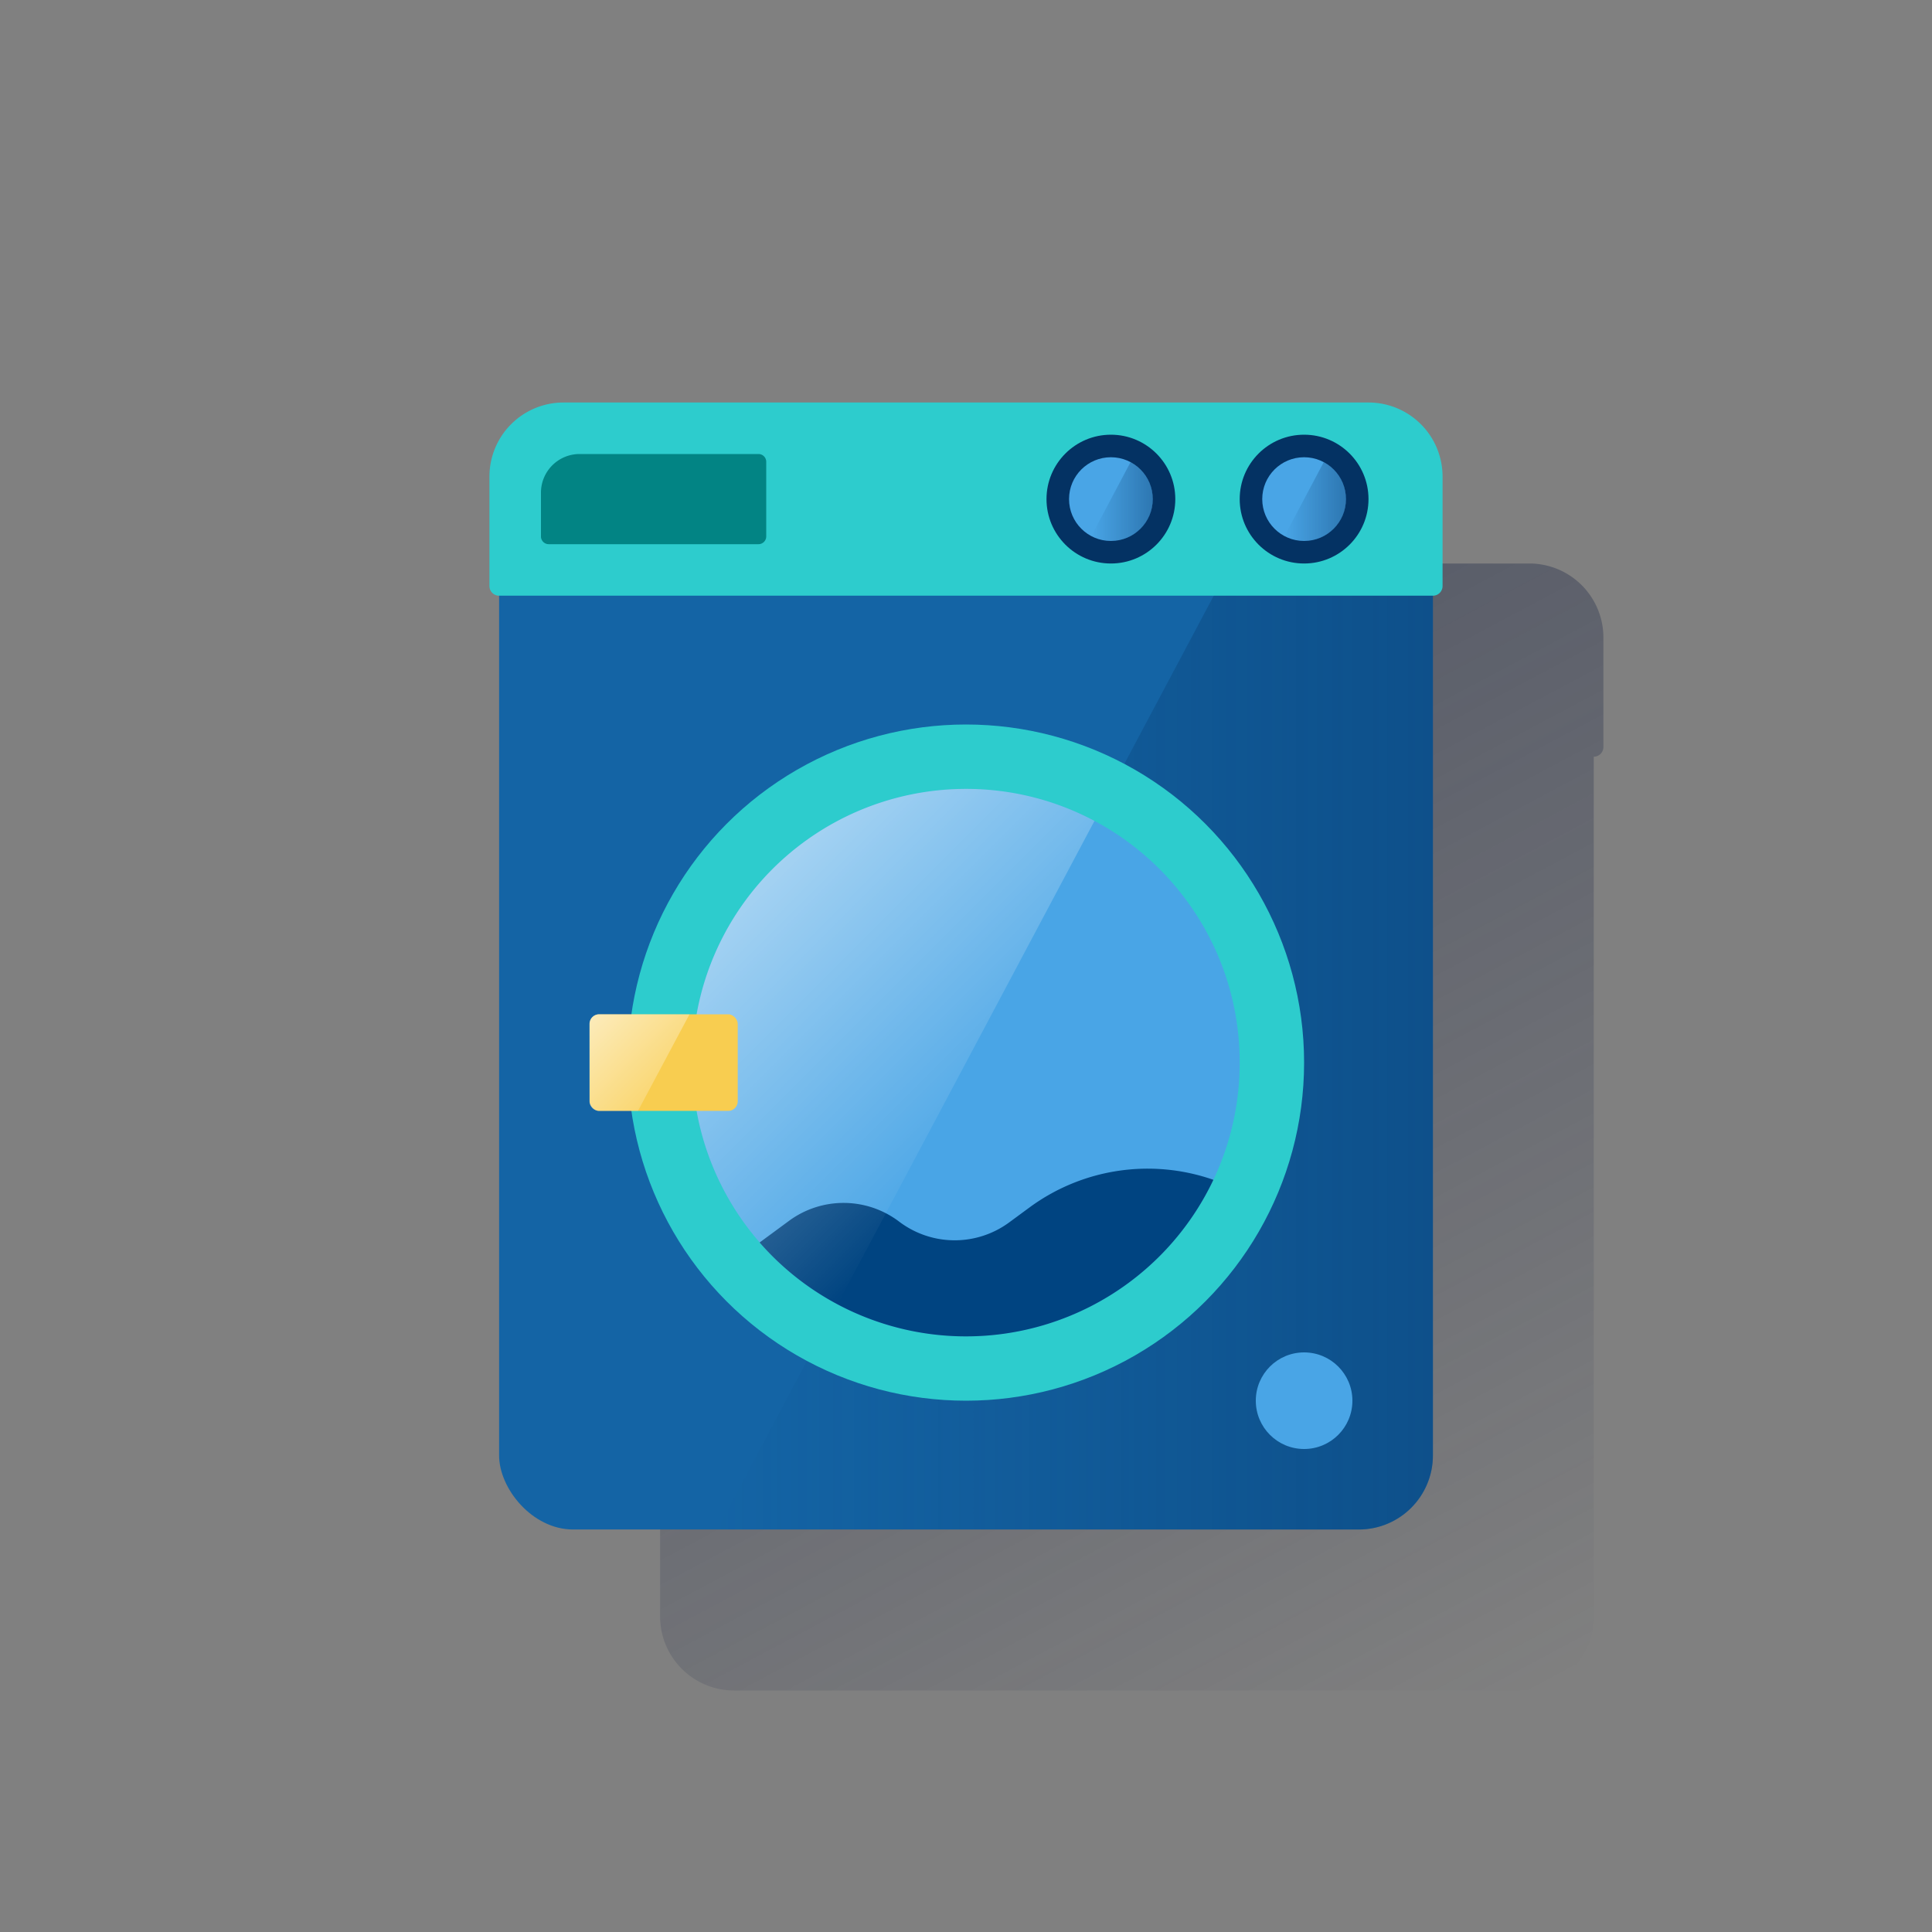 <svg id="Contenido" xmlns="http://www.w3.org/2000/svg" xmlns:xlink="http://www.w3.org/1999/xlink" viewBox="0 0 600 600"><rect x="0" y="0" width="600" height="600" fill="#808080" stroke="none"/><defs><style>.cls-1{fill:url(#Degradado_sin_nombre_16);}.cls-2{fill:#1464a5;}.cls-3{fill:url(#Degradado_sin_nombre_9);}.cls-4{fill:#2dcccd;}.cls-5{fill:#49a5e6;}.cls-6{fill:#004481;}.cls-7{fill:url(#Degradado_sin_nombre_6);}.cls-8{fill:#f8cd50;}.cls-9{fill:#028484;}.cls-10{fill:#043263;}.cls-11{fill:url(#Degradado_sin_nombre_9-2);}.cls-12{fill:url(#Degradado_sin_nombre_9-3);}.cls-13{fill:url(#Degradado_sin_nombre_5);}</style><linearGradient id="Degradado_sin_nombre_16" x1="249.81" y1="158.75" x2="451.87" y2="538.76" gradientUnits="userSpaceOnUse"><stop offset="0" stop-color="#1c2645"/><stop offset="0" stop-color="#1c2645" stop-opacity="0.5"/><stop offset="1" stop-color="#1c2645" stop-opacity="0"/></linearGradient><linearGradient id="Degradado_sin_nombre_9" x1="445" y1="301.5" x2="222.75" y2="301.5" gradientUnits="userSpaceOnUse"><stop offset="0" stop-color="#043263" stop-opacity="0.4"/><stop offset="1" stop-color="#043263" stop-opacity="0"/></linearGradient><linearGradient id="Degradado_sin_nombre_6" x1="238.59" y1="271.2" x2="316.27" y2="348.88" gradientUnits="userSpaceOnUse"><stop offset="0" stop-color="#fff" stop-opacity="0.5"/><stop offset="1" stop-color="#fff" stop-opacity="0"/></linearGradient><linearGradient id="Degradado_sin_nombre_9-2" x1="418" y1="155.76" x2="398.9" y2="155.76" xlink:href="#Degradado_sin_nombre_9"/><linearGradient id="Degradado_sin_nombre_9-3" x1="358" y1="155.76" x2="338.9" y2="155.76" xlink:href="#Degradado_sin_nombre_9"/><linearGradient id="Degradado_sin_nombre_5" x1="184.65" y1="315.19" x2="206.3" y2="336.83" gradientUnits="userSpaceOnUse"><stop offset="0" stop-color="#fff" stop-opacity="0.6"/><stop offset="1" stop-color="#fff" stop-opacity="0.2"/></linearGradient></defs><title>home_insurance</title><path class="cls-1" d="M475,175H225a23,23,0,0,0-23,23v34a3,3,0,0,0,3,3h0V502a23,23,0,0,0,23,23H472a23,23,0,0,0,6.84-1q1.08-.34,2.11-.77.52-.22,1-.46a23,23,0,0,0,4.66-3q.43-.35.83-.72t.8-.76q.39-.39.76-.8t.72-.83a23,23,0,0,0,3-4.66q.24-.5.46-1,.44-1,.77-2.11a23,23,0,0,0,1-6.84V235h0a3,3,0,0,0,3-3V198A23,23,0,0,0,475,175Z"/><rect class="cls-2" x="155" y="128" width="290" height="347" rx="23" ry="23"/><path class="cls-3" d="M422,128H407.25L222.75,475H422a23,23,0,0,0,23-23V151A23,23,0,0,0,422,128Z"/><circle class="cls-4" cx="300" cy="330" r="105"/><circle class="cls-5" cx="300" cy="330" r="85"/><path class="cls-6" d="M319.7,375l-6.29,4.63a28.55,28.55,0,0,1-34.18-.25h0a28.55,28.55,0,0,0-34.19-.24l-9.12,6.72A85,85,0,0,0,376.83,366.4,61.91,61.91,0,0,0,319.7,375Z"/><path class="cls-7" d="M300,245a85,85,0,0,0-39.91,160.05l79.81-150.11A84.61,84.61,0,0,0,300,245Z"/><circle class="cls-5" cx="405" cy="435" r="15"/><rect class="cls-8" x="183.11" y="315" width="46" height="30" rx="2.96" ry="2.96"/><path class="cls-4" d="M175,125H425a23,23,0,0,1,23,23v34a3,3,0,0,1-3,3H155a3,3,0,0,1-3-3V148A23,23,0,0,1,175,125Z"/><path class="cls-9" d="M180,141h55.55a2.41,2.41,0,0,1,2.41,2.41v23.18a2.41,2.41,0,0,1-2.41,2.41H170.41a2.41,2.41,0,0,1-2.41-2.41V153A12,12,0,0,1,180,141Z"/><circle class="cls-10" cx="405" cy="155" r="20"/><circle class="cls-5" cx="405" cy="155" r="13"/><path class="cls-11" d="M411.1,143.52l-12.2,23a13,13,0,1,0,12.2-23Z"/><circle class="cls-10" cx="345" cy="155" r="20"/><circle class="cls-5" cx="345" cy="155" r="13"/><path class="cls-12" d="M351.1,143.52l-12.2,23a13,13,0,1,0,12.2-23Z"/><path class="cls-13" d="M186.07,315a3,3,0,0,0-3,3V342a3,3,0,0,0,3,3h12.06l16-30Z"/></svg>